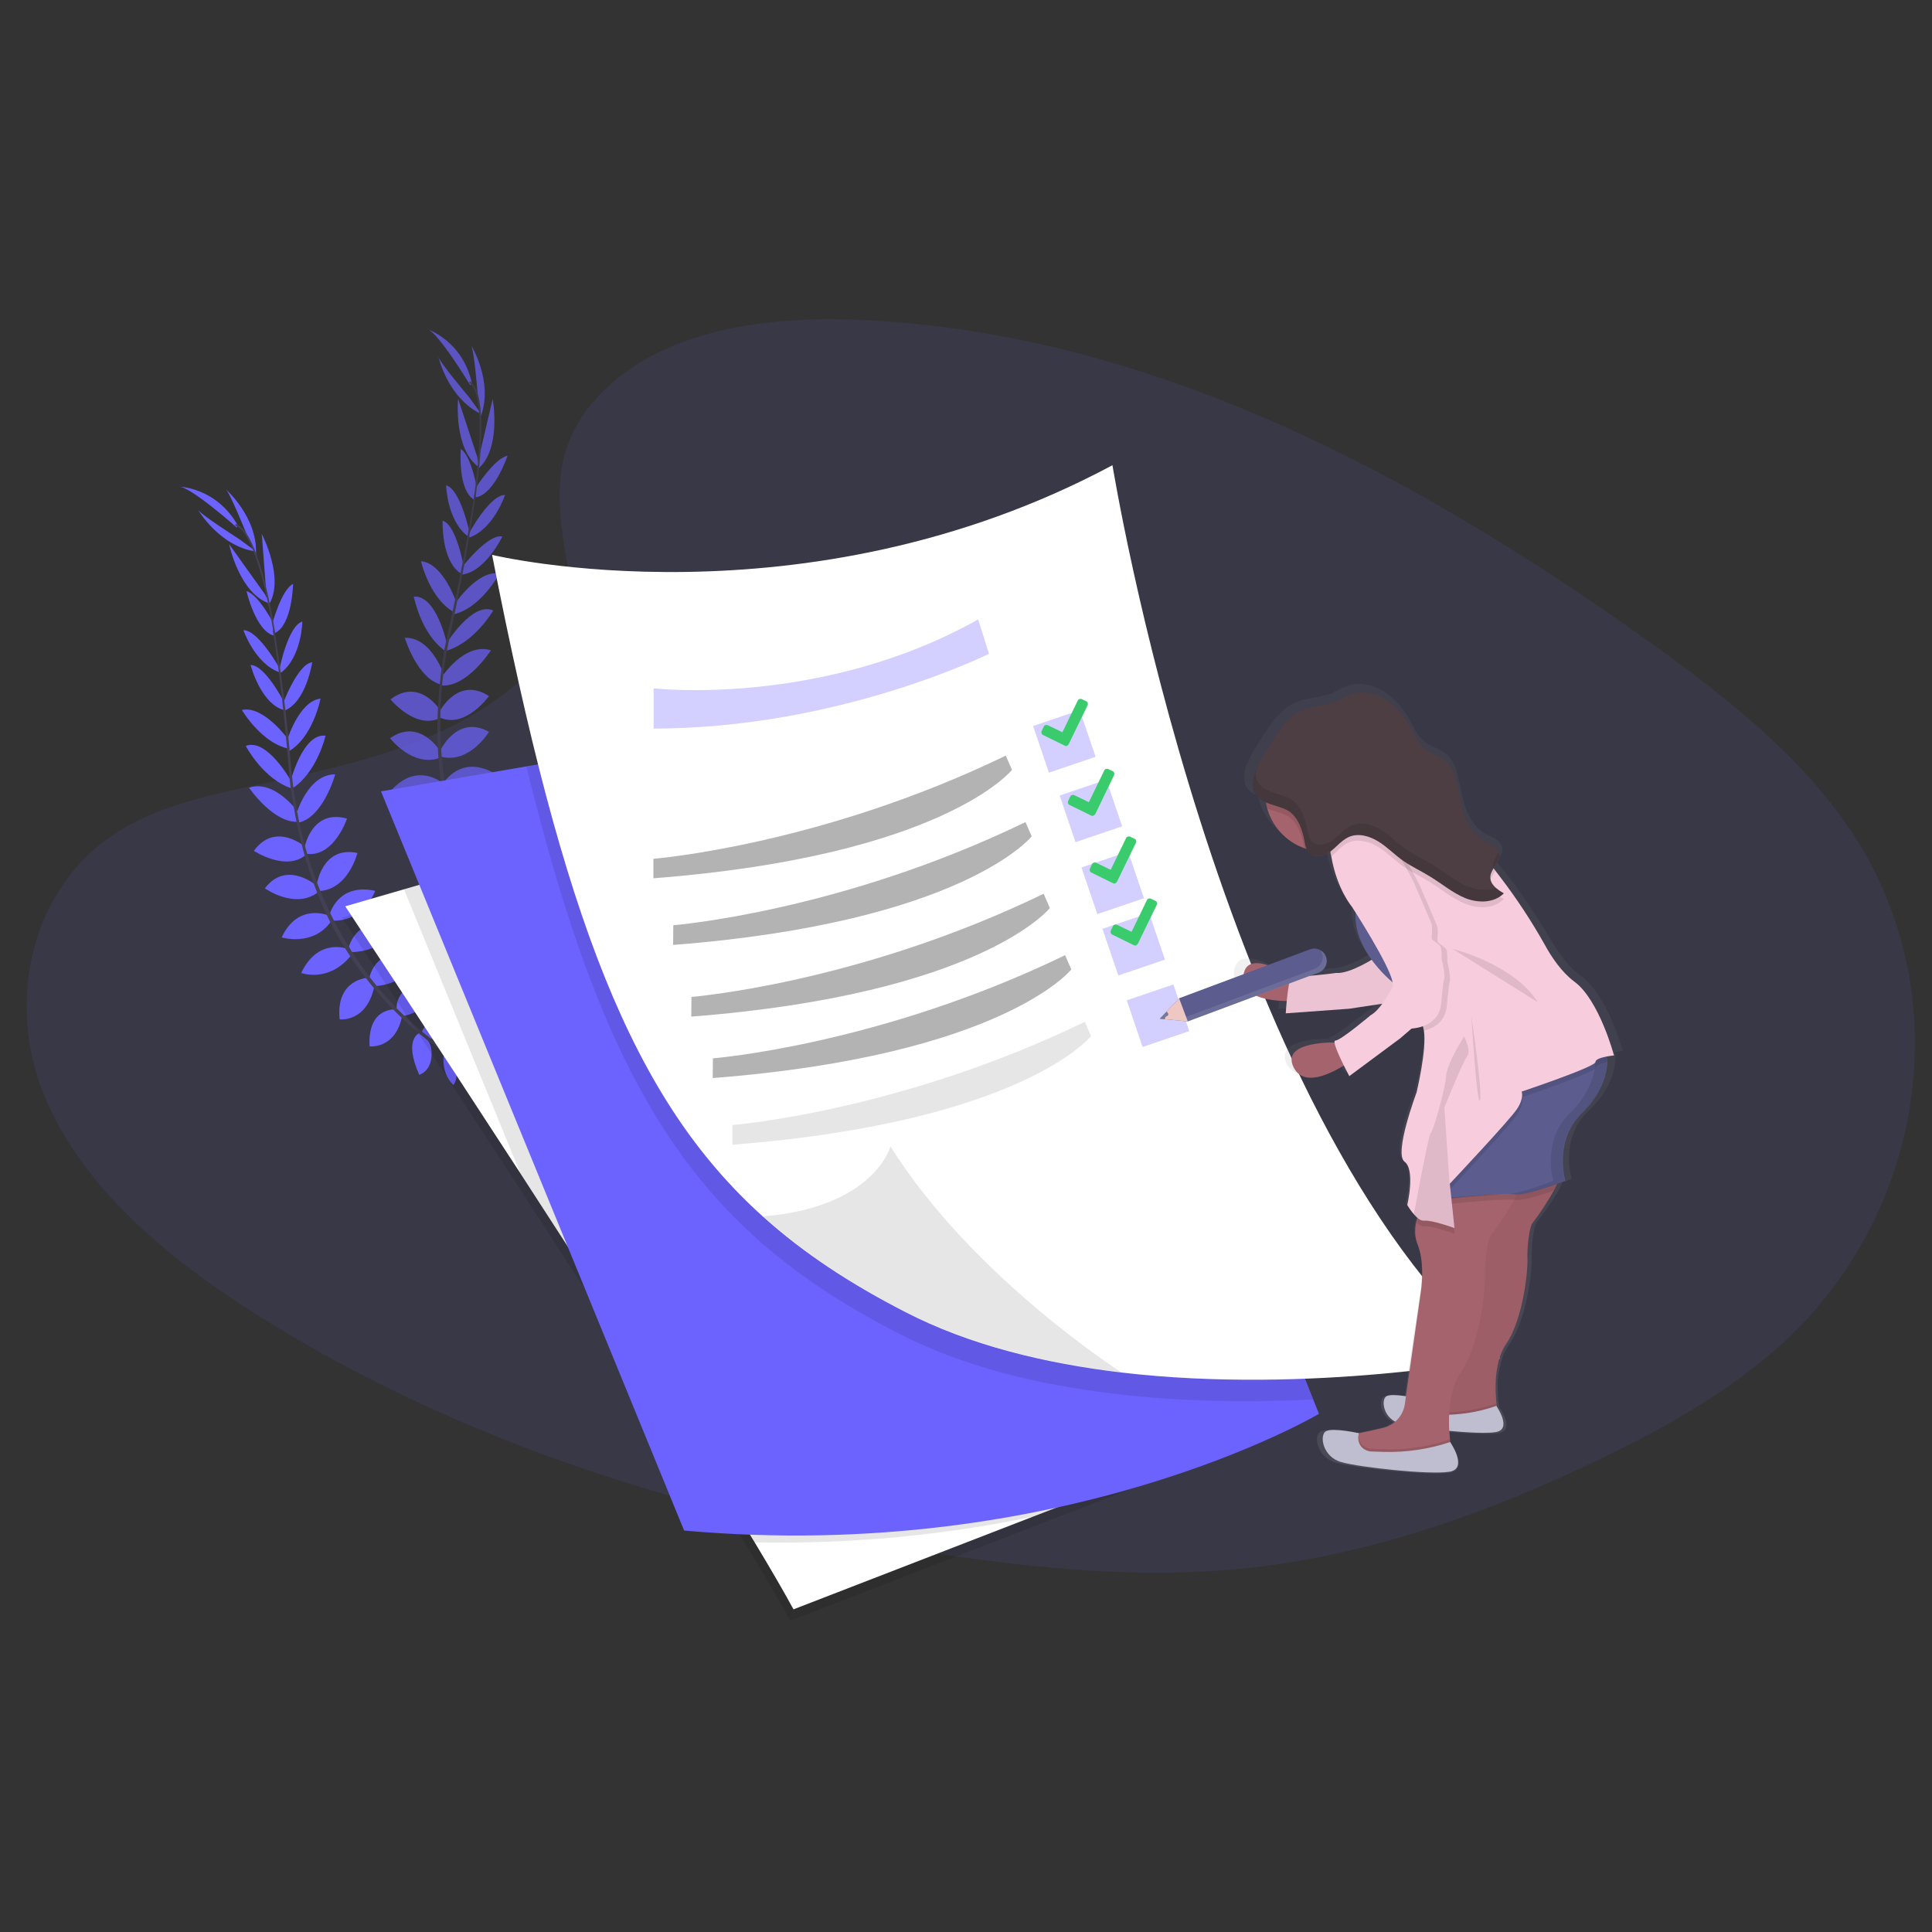 <?xml version="1.0" encoding="utf-8"?>
<!-- Generator: Adobe Illustrator 19.0.0, SVG Export Plug-In . SVG Version: 6.00 Build 0)  -->
<svg version="1.1" xmlns="http://www.w3.org/2000/svg" xmlns:xlink="http://www.w3.org/1999/xlink" x="0px" y="0px"
	 viewBox="0 0 1000 1000" style="enable-background:new 0 0 1000 1000;" xml:space="preserve">
<rect x="0" y="0" width="1000" height="1000" fill="#333333" stroke="none"/>
<style type="text/css">
	.st0{opacity:0.1;enable-background:new    ;}
	.st1{fill:#6C63FF;}
	.st2{opacity:0.7;}
	.st3{fill:#444053;}
	.st4{fill:#FFFFFF;}
	.st5{opacity:0.3;fill:#6C63FF;enable-background:new    ;}
	.st6{opacity:0.3;enable-background:new    ;}
	.st7{fill:#3ACC6C;}
	.st8{fill:url(#SVGID_1_);}
	.st9{fill:#A5636D;}
	.st10{opacity:5.000000e-02;enable-background:new    ;}
	.st11{fill:#BEBED0;}
	.st12{fill:#5C5C8E;}
	.st13{opacity:0.1;}
	.st14{fill:#F7CDDD;}
	.st15{fill:#4C3E42;}
	.st16{opacity:0.1;fill:#FFFFFF;enable-background:new    ;}
	.st17{fill:#EFC8C4;}
	.st18{fill:#727A9C;}
</style>
<g id="_x23_background">
	<g class="st0">
		<g>
			<path class="st1" d="M315.7,199.2c33.2-29.9,85.2-35.9,132.5-33.5c148.8,7.4,283.1,80,399.3,162.1c42,29.7,83.5,61.7,110.8,102.6
				c55.6,83.3,39.1,198.6-38.2,267.2c-26.3,23.3-58.2,41.3-90.9,57.1c-58.2,28.2-120.9,50.8-187,57.3c-47.1,4.6-94.7,0.8-141.6-5.6
				C369.8,788.4,241.3,748.8,133.7,681c-47.1-29.7-91.6-66.6-111.1-114.8c-19.5-48.1-7-109,41.2-137.4c20-11.8,43.7-17.1,67.1-22.1
				c34.3-7.4,69.3-14.5,100.2-29.5c32.1-15.4,69.9-45.2,63.6-79.4C288,261.2,282.5,229,315.7,199.2z"/>
		</g>
	</g>
</g>
<g>
	<g id="_x23_accessory_x28_have_x5B_leaf_x5D__x29__1_" class="st2">
		<path class="st1" d="M266.4,490.3c0,0,10.2-3.4,17.8,3c0,0-4.1,4.4-14.8,0.9L266.4,490.3z"/>
		<path class="st1" d="M265.3,490.4c0,0-5.3,9.4-0.6,18c0,0,5.1-3,3.9-14.3L265.3,490.4z"/>
		<path class="st1" d="M257.1,477.8c0,0,3-8.4,21.6-0.3c0,0-1.4,5.6-8.9,6.3S259.7,481.5,257.1,477.8z"/>
		<path class="st1" d="M255.9,477.4c0,0-8.9,0.4-6.5,20.6c0,0,5.8,0.3,8.6-6.7C260.9,484.3,258.7,481,255.9,477.4z"/>
		<path class="st1" d="M248.2,462.2c0,0,2.7-14.4,22.1-7.6c0,0-2,13.1-19.5,11.9L248.2,462.2z"/>
		<path class="st1" d="M239.4,442.8c0,0,7-15.2,25.5-5.2c0,0-3.6,13.9-23.3,9.8L239.4,442.8z"/>
		<path class="st1" d="M234.3,423.8c0,0,8.8-14.4,27.1-4.4c0,0-8.5,12.8-26.6,7.6L234.3,423.8z"/>
		<path class="st1" d="M229.6,405.3c0,0,8.8-15,26.4-5c0,0-10.5,13.6-25.9,8.1L229.6,405.3z"/>
		<path class="st1" d="M227.9,388.5c0,0,8.7-18.9,25.2-9.7c0,0-10,16.6-24.7,12.9L227.9,388.5z"/>
		<path class="st1" d="M227.4,368.5c0,0,9.5-18.8,25.7-8.2c0,0-12.1,16.9-25.2,11.2L227.4,368.5z"/>
		<path class="st1" d="M228.6,350.5c0,0,11.8-18.2,25.5-13.9c0,0-12.3,19.2-25.5,18.2L228.6,350.5z"/>
		<path class="st1" d="M231,333.2c0,0,13.5-22.1,24.3-17.2c0,0-9.8,17-24.9,21L231,333.2z"/>
		<path class="st1" d="M235.2,312.9c0,0,12-18.2,23.3-16c0,0-9.8,18.4-24.4,21.2L235.2,312.9z"/>
		<path class="st1" d="M238.9,293.9c0,0,13.6-17.8,21.1-16.2c0,0-8.9,18.7-21.2,19.7L238.9,293.9z"/>
		<path class="st1" d="M242.6,276.3c0,0,10.9-20.3,18.8-20.1c0,0-5.8,17.5-18.4,22L242.6,276.3z"/>
		<path class="st1" d="M246,252.8c0,0,10.1-15.8,16.7-16.9c0,0-6.7,20-16.4,21.5L246,252.8z"/>
		<path class="st1" d="M247.8,237.3l7.2-30.8c0,0,4.8,26-7.8,36.4L247.8,237.3z"/>
		<path class="st1" d="M247.3,204.7c0,0-1.9-24.4-3.6-26.2c0,0,11.8,18.7,5.2,36.9L247.3,204.7z"/>
		<path class="st1" d="M247.7,462.1c0,0-13.5-5.6-18.4,14.3c0,0,12.1,5.5,20.6-9.8L247.7,462.1z"/>
		<path class="st1" d="M238.9,442.1c0,0-16.2-4.4-20.4,16.2c0,0,12.9,6.1,22.5-11.5L238.9,442.1z"/>
		<path class="st1" d="M233.8,425.1c0,0-12.9-10.9-27.1,4.4c0,0,12,9.4,27.6-1.2L233.8,425.1z"/>
		<path class="st1" d="M229.2,405.4c0,0-13.1-11.4-26.6,3.6c0,0,14.2,9.6,27.1-0.5L229.2,405.4z"/>
		<path class="st1" d="M228,389c0,0-10.7-17.8-26.1-6.9c0,0,11.8,15.4,26,10.1L228,389z"/>
		<path class="st1" d="M228.3,368.3c0,0-10.7-18.1-26.2-6.3c0,0,13.2,16.1,26,9.5L228.3,368.3z"/>
		<path class="st1" d="M230.2,350.4c0,0-6.4-20.7-20.7-20.3c0,0,6.6,21.9,19.5,24.4L230.2,350.4z"/>
		<path class="st1" d="M231.3,333.2c0,0-5.3-25.3-17.1-24.4c0,0,3.6,19.3,16.3,28.2L231.3,333.2z"/>
		<path class="st1" d="M236.3,312c0,0-6.9-20.6-18.4-21.5c0,0,4.7,20.4,18.1,26.9L236.3,312z"/>
		<path class="st1" d="M240.1,293.8c0,0-3.7-22.1-11-24.3c0,0-0.9,20.7,9.5,27.4L240.1,293.8z"/>
		<path class="st1" d="M243.1,275.9c0,0-4.7-22.7-12.2-24.7c0,0,0.5,18.4,11.3,26.4L243.1,275.9z"/>
		<path class="st1" d="M247.2,254.5c0,0-3-18.5-8.7-22.1c0,0-1.7,21.1,6.8,26.2L247.2,254.5z"/>
		<path class="st1" d="M247,236.4l-9.9-30c0,0-2.5,26.3,11,35.6L247,236.4z"/>
		<path class="st1" d="M242.9,205.7c0,0-15.8-18.7-16-21.1c0,0,4.8,21.5,22.3,29.8L242.9,205.7z"/>
		<path class="st1" d="M243.4,199.4c0,0-16.6-27.5-22.2-29c0,0,18.2,5.8,23.1,28.1L243.4,199.4z"/>
		<path class="st3" d="M246.1,257.6l-0.8-0.1c4.7-34,3.8-55.1-2.5-59.4l0.5-0.7C250,201.9,251,222.8,246.1,257.6z"/>
		<path class="st3" d="M231.1,337.9l-1.3-0.3c0.6-3.1,1.2-6.3,1.9-9.5c6.2-27.6,11.1-53,13.8-72.4l0.9-0.7
			c-2.7,19.5-7.3,45.8-13.4,73.4C232.4,331.6,231.7,334.8,231.1,337.9z"/>
		<path class="st3" d="M285.1,512.2c-0.2-0.2-19.2-15.6-35.5-44.8c-9.6-17.1-16.2-35.5-20-54.7c-4.7-23.9-4-51.7,0.7-77.6l1.1,0.9
			c-10.6,58,4.8,103.8,19.6,130.4c16.1,28.8,34.9,44.2,35.1,44.4L285.1,512.2z"/>
	</g>
	<g id="_x23_accessory_x28_have_x5B_leaf_x5D__x29_">
		<path class="st1" d="M231,543.9c0,0,8.8-6.3,17.8-2.4c0,0-2.5,5.4-13.9,5.3L231,543.9z"/>
		<path class="st1" d="M229.9,544.3c0,0-2.4,10.6,4.8,17.3c0,0,4-4.5-0.5-14.8L229.9,544.3z"/>
		<path class="st1" d="M218.3,534.7c0,0,0.3-8.9,20.5-6.7c0,0,0.3,5.8-6.6,8.7C225.3,539.7,222,537.5,218.3,534.7z"/>
		<path class="st1" d="M217.1,534.7c0,0-8.4,3-0.1,21.6c0,0,5.5-1.4,6.3-9C224,539.8,220.9,537.3,217.1,534.7z"/>
		<path class="st1" d="M205.3,522.6c0,0-1.7-14.5,18.8-13.9c0,0,1.9,13.1-15.1,17.2L205.3,522.6z"/>
		<path class="st1" d="M191.1,506.6c0,0,2.2-16.7,22.8-12.5c0,0,0.6,14.3-19.3,16.3L191.1,506.6z"/>
		<path class="st1" d="M180.6,490c0,0,4.1-16.3,24.5-12.3c0,0-4.2,14.7-23.1,15.1L180.6,490z"/>
		<path class="st1" d="M170.5,473.7c0,0,4-16.9,23.7-12.6c0,0-5.9,16.2-22.3,15.4L170.5,473.7z"/>
		<path class="st1" d="M163.9,458.2c0,0,2.7-20.6,21.1-16.7c0,0-4.6,18.8-19.7,19.7L163.9,458.2z"/>
		<path class="st1" d="M157.5,439.2c0,0,3.5-20.7,22.1-15.5c0,0-6.5,19.8-20.7,18.3L157.5,439.2z"/>
		<path class="st1" d="M153.3,421.6c0,0,5.9-20.9,20.2-20.8c0,0-6,22-18.9,25L153.3,421.6z"/>
		<path class="st1" d="M150.4,404.4c0,0,6.3-25.1,18.1-23.6c0,0-4.3,19.1-17.5,27.5L150.4,404.4z"/>
		<path class="st1" d="M148.4,383.8c0,0,6.1-20.9,17.5-22.2c0,0-3.9,20.5-17,27.6L148.4,383.8z"/>
		<path class="st1" d="M146.3,364.6c0,0,7.8-21.1,15.3-21.8c0,0-3,20.5-14.5,25.1L146.3,364.6z"/>
		<path class="st1" d="M144.6,346.6c0,0,4.4-22.7,11.9-24.9c0,0-0.3,18.4-11.1,26.5L144.6,346.6z"/>
		<path class="st1" d="M140.8,323.3c0,0,4.8-18.1,10.9-21.1c0,0-0.4,21.1-9.3,25.4L140.8,323.3z"/>
		<path class="st1" d="M137.9,307.9l-2.4-31.5c0,0,12.3,23.4,3.4,37L137.9,307.9z"/>
		<path class="st1" d="M127.8,276.9c0,0-9.1-22.8-11.2-23.9c0,0,16.7,14.4,15.9,33.7L127.8,276.9z"/>
		<path class="st1" d="M204.7,522.5c0,0-14.5-1.4-13.4,19.1c0,0,13.2,1.6,16.8-15.5L204.7,522.5z"/>
		<path class="st1" d="M190.4,506.1c0,0-16.7,0.6-14.6,21.5c0,0,14.2,1.9,18.1-17.7L190.4,506.1z"/>
		<path class="st1" d="M180.4,491.3c0,0-15.5-6.6-24.5,12.3c0,0,14.3,5.4,26-9.3L180.4,491.3z"/>
		<path class="st1" d="M170.2,473.9c0,0-15.9-7-24.4,11.3c0,0,16.4,5,25.7-8.5L170.2,473.9z"/>
		<path class="st1" d="M164.1,458.6c0,0-15.6-13.8-27,1.2c0,0,15.7,11.2,27.7,1.9L164.1,458.6z"/>
		<path class="st1" d="M158.4,438.7c0,0-15.6-14-27,1.7c0,0,17.4,11.4,27.6,1.4L158.4,438.7z"/>
		<path class="st1" d="M154.8,421c0,0-12.3-17.8-25.9-13.3c0,0,12.8,18.9,25.9,17.6V421z"/>
		<path class="st1" d="M150.7,404.3c0,0-12.6-22.6-23.5-18.2c0,0,9.1,17.4,23.9,22L150.7,404.3z"/>
		<path class="st1" d="M149.1,382.6c0,0-12.8-17.7-23.9-15.1c0,0,10.6,18,25.3,20.2L149.1,382.6z"/>
		<path class="st1" d="M147.4,364.1c0,0-10.1-20-17.7-19.9c0,0,5.2,20,17.2,23.3L147.4,364.1z"/>
		<path class="st1" d="M144.9,346.2c0,0-11.2-20.2-18.9-20c0,0,6,17.4,18.7,21.8L144.9,346.2z"/>
		<path class="st1" d="M142.5,324.4c0,0-8.4-16.7-14.9-18.4c0,0,4.7,20.6,14.2,23L142.5,324.4z"/>
		<path class="st1" d="M137,307.4l-18.4-25.7c0,0,5.4,25.9,21.1,30.7L137,307.4z"/>
		<path class="st1" d="M123.9,279.1c0,0-20.6-13.1-21.5-15.4c0,0,11,19.1,30.2,21.8L123.9,279.1z"/>
		<path class="st1" d="M122.5,273c0,0-24-21.3-29.9-21.1c0,0,19.1,0.2,30.4,19.9L122.5,273z"/>
		<path class="st3" d="M142.5,327.8l-0.8,0.2c-5.7-33.9-12.8-53.7-20-56l0.3-0.8C129.5,273.5,136.7,293.1,142.5,327.8z"/>
		<path class="st3" d="M151.9,408.9l-1.3,0.2c-0.4-3.1-0.8-6.4-1-9.6c-2.3-28.1-5.2-53.9-8.4-73.2l0.7-0.9c3.2,19.4,6.7,45.9,9,74.1
			C151.3,402.5,151.6,405.7,151.9,408.9z"/>
		<path class="st3" d="M255.4,559.3c-0.3-0.1-23-9.2-47.2-32.2c-14.1-13.4-26.1-29.1-35.4-46.3c-11.6-21.5-19.2-48.2-22.4-74.3
			l1.4,0.6c7.2,58.5,35.4,97.6,57.5,118.7c23.9,22.8,46.5,31.9,46.7,32L255.4,559.3z"/>
	</g>
	<g id="_x23_chart_x28_have_x5B_list_x2C_paper_x5D__x29_">
		<path class="st0" d="M617.9,758.1L533,790.9l-124,48c-4.7-8.7-11.6-20.6-20.1-34.7c-29.3-48.6-78-124.4-121.2-190.9
			C219,538.4,177,475,177,475l30.4-8.8l248-72L617.9,758.1z"/>
		<path class="st4" d="M619.6,752.2L534.7,785l-124,48c-4.7-8.7-11.6-20.6-20.1-34.7c-29.3-48.6-78-124.4-121.2-190.9
			c-48.7-74.9-90.7-138.3-90.7-138.3l30.4-8.8l248-72L619.6,752.2z"/>
		<path class="st0" d="M619.6,752.2L534.7,785c-47.4,9.9-95.7,14.3-144.1,13.3c-29.3-48.6-78-124.4-121.2-190.9l-60.3-147.1l248-72
			L619.6,752.2z"/>
		<path class="st1" d="M682.7,731.8c0,0-131.8,78-328.6,60.4L197.2,409.6l75.2-12.9l259.9-44.6l147.4,372.2L682.7,731.8z"/>
		<path class="st0" d="M679.7,724.4c-31,1.5-66.9,1.4-103.1-3c-39.1-4.6-78.4-14-112.1-31.5c-28.2-14.5-52.3-30.3-73.3-49.2
			c-54.6-49.1-88.4-119.4-118.7-243.9l259.9-44.7L679.7,724.4z"/>
		<path class="st4" d="M776.4,703c0,0-97.2,19-196.1,7.4c-39.1-4.7-78.4-14-112.1-31.5c-28.2-14.5-52.3-30.3-73.3-49.2
			c-67.7-60.9-103.4-154.1-140.2-342.5c0,0,161.5,39,321.1-46.4C575.9,240.7,629.7,576.8,776.4,703z"/>
		<path class="st0" d="M580.4,710.3c-39.1-4.7-78.4-14-112.1-31.5c-28.2-14.5-52.3-30.3-73.3-49.2c57.6-4.7,65.9-36.2,65.9-36.2
			C503.5,661.3,580.4,710.3,580.4,710.3z"/>
		<path class="st5" d="M338.3,356.3c0,0,86.8,9.9,168-35.7l5.6,17.8c0,0-77.7,38.7-173.6,38.7L338.3,356.3L338.3,356.3z"/>
		<path class="st6" d="M338.3,444.5c0,0,86.3-6.9,182.3-53.4l3.2,7.4c0,0-35.4,44.5-185.6,56.1V444.5z"/>
		<path class="st6" d="M348.5,478.9c0,0,86.3-6.9,182.3-53.4l3.2,7.4c0,0-35.4,44.5-185.6,56.2L348.5,478.9L348.5,478.9z"/>
		<path class="st6" d="M357.9,516c0,0,86.3-6.9,182.3-53.4l3.2,7.4c0,0-35.4,44.5-185.6,56.2L357.9,516L357.9,516z"/>
		<path class="st6" d="M369,547.8c0,0,86.3-6.9,182.3-53.4l3.2,7.4c0,0-35.4,44.5-185.6,56.2L369,547.8L369,547.8z"/>
		<path class="st0" d="M379.2,582.3c0,0,86.3-6.9,182.3-53.4l3.2,7.4c0,0-35.4,44.5-185.6,56.2V582.3z"/>
		
			<rect x="538.3" y="371.4" transform="matrix(-0.947 0.322 -0.322 -0.947 1196.441 570.111)" class="st5" width="25.5" height="25.5"/>
		
			<rect x="552" y="407.3" transform="matrix(-0.947 0.322 -0.322 -0.947 1234.726 635.675)" class="st5" width="25.5" height="25.5"/>
		
			<rect x="574" y="476.4" transform="matrix(-0.947 0.322 -0.322 -0.947 1299.958 763.028)" class="st5" width="25.5" height="25.5"/>
		
			<rect x="586.6" y="513.5" transform="matrix(-0.947 0.322 -0.322 -0.947 1336.411 831.101)" class="st5" width="25.5" height="25.5"/>
		
			<rect x="563.2" y="444.6" transform="matrix(-0.947 0.322 -0.322 -0.947 1268.63 704.622)" class="st5" width="25.5" height="25.5"/>
		<path class="st7" d="M551.2,386l-11.4-5.6c-0.7-0.3-0.9-1.2-0.7-1.9l0,0l1.2-2.5c0.3-0.7,1.2-0.9,1.9-0.7l0,0l7.7,3.7l8-16.5
			c0.3-0.7,1.2-0.9,1.9-0.7l2.5,1.2c0.7,0.3,0.9,1.2,0.7,1.9l0,0l-9.8,20.2C552.7,386,551.9,386.4,551.2,386L551.2,386z"/>
		<path class="st7" d="M576.2,457.2l-11.4-5.6c-0.7-0.3-0.9-1.2-0.7-1.9l0,0l1.2-2.5c0.3-0.7,1.2-0.9,1.9-0.7l7.7,3.7l8-16.5
			c0.3-0.7,1.2-0.9,1.9-0.7l2.5,1.2c0.7,0.3,1,1.2,0.7,1.9l0,0l-9.8,20.2C577.6,457.3,576.8,457.5,576.2,457.2L576.2,457.2z"/>
		<path class="st7" d="M564.9,422.2l-11.4-5.6c-0.7-0.3-0.9-1.2-0.7-1.9l1.2-2.5c0.3-0.7,1.2-0.9,1.9-0.7l0,0l7.7,3.7l8-16.5
			c0.3-0.7,1.2-0.9,1.9-0.7l0,0l2.5,1.2c0.7,0.3,0.9,1.2,0.7,1.9l-9.8,20.3C566.4,422.2,565.6,422.4,564.9,422.2L564.9,422.2
			L564.9,422.2z"/>
		<path class="st7" d="M587,489.3l-11.4-5.6c-0.7-0.3-0.9-1.2-0.7-1.9l0,0l1.2-2.5c0.3-0.7,1.2-0.9,1.9-0.7l0,0l7.7,3.7l8-16.5
			c0.3-0.7,1.2-0.9,1.9-0.7l2.5,1.2c0.7,0.3,0.9,1.2,0.7,1.9l0,0l-9.8,20.2C588.4,489.4,587.7,489.6,587,489.3z"/>
	</g>
	<g id="_x23_woman_x28_bend_x2C_write_x29_">
		
			<linearGradient id="SVGID_1_" gradientUnits="userSpaceOnUse" x1="761.745" y1="611.57" x2="761.745" y2="203.077" gradientTransform="matrix(1 0 0 1 -22.3 150.96)">
			<stop  offset="0" style="stop-color:#808080;stop-opacity:0.25"/>
			<stop  offset="0.54" style="stop-color:#808080;stop-opacity:0.12"/>
			<stop  offset="1" style="stop-color:#808080;stop-opacity:0.1"/>
		</linearGradient>
		<path class="st8" d="M836.3,545.5l-0.9-0.8c2.4-0.5,4.6-0.7,4.6-0.7s-8-29-21.5-38.7c-6.7-4.7-12.3-12.8-16.2-19.5
			c-7.2-12.3-15.2-24.2-24.1-35.4l-2.5-3l-1-1.4c1.4-2.2,3.2-4.3,3-6.9c0,0,0,0,0-0.1c0-0.2,0-0.3,0-0.4c0-0.3-0.1-0.6-0.2-0.9
			l-0.1,0.2c-1.1-3.3-5.5-4.7-8.8-6.6c-7.6-4.3-10.8-13.6-12.5-22.4c-1.3-6.8-2.3-14.4-7.6-18.7c-3.4-2.8-8-3.7-11.4-6.5
			c-3.2-2.6-5.1-6.6-7-10.3c-3.4-6.1-7.9-11.8-13.7-15.5s-13.4-5.1-19.9-2.6c-2.5,0.9-4.7,2.5-7.2,3.5c-6.1,2.5-13.1,2.2-19.1,4.9
			c-7.4,3.3-12.3,10.6-16.7,17.5c-2.3,3.6-5.8,8.8-7.9,14c0-0.2,0-0.3,0-0.5c-1,2.3-1.5,4.8-1.6,7.4c0,1.1,0.1,2.1,0.3,3.2
			c0.9,3.4,3.6,5.2,6.9,6.6c0.2,1.1,0.4,2.1,0.8,3.2c3,9.7,10.5,17.5,20.2,20.6c0.3,0.1,0.6,0.2,0.8,0.3c0.3,0.7,0.6,1.3,1,1.9
			c2.7,3.4,8.1,2.5,11.7,0c0.2-0.1,0.3-0.2,0.4-0.3c0,0.5,0.1,0.9,0.2,1.4c0.1,0.4,0.2,0.8,0.3,1.2c3.2,17.1,11.2,26.3,11.2,26.3
			s0.8,1.1,1.9,3c-0.7,9.4,3.6,18,8.6,24.7c-4.3,2.5-13.5,7.4-19.3,6.9c0,0-21,2.7-23.4,1.4c-0.3-0.2-0.7,0.1-0.9,0.7
			c-5.8-3.6-24.3-13.7-25.9-0.7c-1.4,11.8,15.4,13.4,23.4,13.4c-0.3,3.5-0.6,6.3-0.6,6.3l34.5-2.4l17.9-2.6c-1.9,2.6-4.2,5-6.4,6.1
			c0,0-16.2,13.1-19,13.3c-0.4,0-0.5,0.4-0.4,1c-6.9,0-28.1,1-22.2,12.9c5.3,10.7,20.5,3.3,27.2-0.8c1.6,3.1,3,5.6,3,5.6l27.8-19.9
			l6-5.1c2-0.1,4.1-0.5,6-1.2c0,0.1,0.1,0.2,0.1,0.3c0.3,0.6,0.3,1.3,0.5,1.9c1.7,9.7-4,32.4-4,32.4s-12.5,31.9-6.5,36.2
			c6,4.3,1.5,22.7,1.5,22.7c1,1.8,2.3,3.5,3.6,5l0,0c0.7,0.8,1.4,1.4,2.1,2c-0.3,0.8-0.5,1.5-0.7,2.4c-0.9,3.9-0.6,8,1,11.7
			c4.1,10,1.6,24.5,1.6,24.5l-8.1,54.7c-3.9-0.6-8.9-1.1-10.8,0c-2.9,1.6-1.9,9.7,4.7,13.3c-2,1.5-4.4,2.6-6.9,3.1
			c-5.9,1.4-10.1,2.2-12.9,2.7c-0.2,0-14.2-3.1-17.8-1s-1.9,13.4,8.4,16.2c10.1,2.7,47.4,6.7,58.2,5.1l0.7-0.1
			c9.1-1.8,1.1-13.9,0.1-15.3c-0.1-0.5-0.2-1-0.2-1.5c-0.2-1.3-0.3-2.7-0.3-4.2c10.2,0.9,20.3,1.4,25,0.7c0.3,0,0.4-0.1,0.6-0.1
			c8.1-1.6,1-12.3,0.1-13.5c0-0.3-0.1-0.7-0.2-1V727c0-0.3-0.1-0.5-0.1-0.8s0-0.4-0.1-0.7s0-0.4-0.1-0.6c0-0.4-0.1-0.8-0.1-1.3
			c0-0.2,0-0.3,0-0.6c0-0.3,0-0.7-0.1-1c0-0.2,0-0.3,0-0.6c0-0.5,0-1-0.1-1.5c0-0.2,0-0.3,0-0.4c0-0.4,0-0.8,0-1.3
			c0-0.2,0-0.4,0-0.6c0-0.4,0-0.9,0-1.4c0-0.2,0-0.3,0-0.4c0-0.6,0.1-1.2,0.1-1.7l0.1-0.6c0-0.4,0.1-0.8,0.1-1.3
			c0-0.2,0-0.4,0.1-0.7c0.1-0.6,0.2-1.2,0.3-1.8c0-0.2,0.1-0.3,0.1-0.5c0.1-0.4,0.2-0.9,0.3-1.4c0-0.3,0.1-0.4,0.2-0.7
			c0.1-0.5,0.3-1,0.3-1.4c0-0.2,0.1-0.3,0.1-0.4c0.2-0.6,0.3-1.2,0.5-1.8c0.1-0.2,0.2-0.4,0.2-0.6c0.2-0.4,0.3-0.8,0.4-1.3l0.2-0.5
			c0.3-0.6,0.5-1.1,0.8-1.7c0.1-0.2,0.2-0.3,0.3-0.4c0.2-0.4,0.4-0.8,0.7-1.3l0.3-0.5c0.3-0.5,0.7-1.1,1-1.6
			c9.3-13.3,11.8-38.8,11.5-44.4s1.1-17.1,2.8-18.8c1.1-1.1,7.6-10.1,11.5-17c0.7-1.3,1.3-2.5,1.8-3.5c2.8-0.9,4.6-1.7,4.6-1.7l0,0
			l0,0c-0.9-3.6-1.4-7.2-1.4-10.9c0.1-7.2,2-16.7,10.2-24.4c12.1-11.3,13.7-22.7,13.9-27c0-0.3,0-0.6,0-0.8
			C836.4,545.8,836.3,545.5,836.3,545.5z"/>
		<path class="st9" d="M804.2,616.3c-3.3,5.8-6.9,11.5-11,16.8c-1.6,1.7-2.9,13.1-2.6,18.6c0.3,5.5-2.1,30.8-11,43.9
			c-8.9,13.1-4.3,35.8-4.3,35.8l-14.2,5H744l-11.8-3.5l-3.1-8.5c0,0,4.1-0.7,14.4-3c5.8-1.2,10.1-6.1,10.6-12.1l7.2-50.2
			c0,0,2.1-12.7-1.4-21.5c-2-5-1.6-10.7,1.2-15.3l0.3-0.3c0,0,11.1-8.8,22.4-14.3c10-4.8,20.2-7.1,23.1,1.4
			C807.2,610.2,806,613,804.2,616.3z"/>
		<path class="st10" d="M804.2,616.3c-3.3,5.8-6.9,11.5-11,16.8c-1.6,1.7-2.9,13.1-2.6,18.6c0.3,5.5-2.1,30.8-11,43.9
			c-6.3,9.2-5.8,23.3-5.1,30.7c0.3,3.1,0.8,5.1,0.8,5.1l-14.2,5h-17l-11.8-3.5l-3.1-8.5c0,0,1-0.2,3.4-0.6c2.4-0.4,5.9-1.3,11.1-2.5
			c5.8-1.2,10.1-6.2,10.6-12.1l7.2-50.2c0,0,2.1-12.7-1.4-21.5c-2-5-1.6-10.7,1.2-15.3l0.3-0.3c0,0,11.1-8.8,22.4-14.3
			c10-4.8,20.2-7.1,23.1,1.4C807.2,610.2,806,613,804.2,616.3z"/>
		<path class="st0" d="M775.3,731.5l-14.2,5H744l-11.8-3.6l-3.1-8.5c0,0,1-0.2,3.4-0.6c-0.3,3.2,1.8,6.2,4.9,6.9l6.7,0.3
			c0.9,0,1.9,0.1,2.8,0.1c9.4,0,18.7-1.5,27.6-4.6C774.8,729.5,775.3,731.5,775.3,731.5z"/>
		<path class="st11" d="M744.1,732.3l-6.7-0.3c0,0-6.3-1.4-4.7-8.4c0,0-12-2.7-15.1-0.9c-3,1.8-1.6,11.8,7.1,14.2
			c8.5,2.4,40.2,5.8,49.2,4.4l0.6-0.1c8.3-1.7,0-13.5,0-13.5l0,0C764.8,731.1,754.5,732.6,744.1,732.3z"/>
		<path class="st9" d="M785.2,618.3c-0.4,0.9-0.9,1.9-1.5,2.8c-4.2,7.6-10.9,17.2-12.1,18.4c-1.8,1.9-3.2,14.8-3,21.1
			c0.3,6.3-2.4,34.8-12.4,49.6c-5.2,7.6-6.3,17.9-6.2,26.3c0,2.8,0.2,5.7,0.5,8.5c0.3,3.5,0.8,5.6,0.8,5.6l-16,5.6h-19.3l-13.3-4
			l-3.5-9.6c0,0,1.2-0.2,3.8-0.7c2.6-0.5,6.7-1.4,12.4-2.7c6.6-1.4,11.4-6.9,11.9-13.6l8.1-56.8c0,0,2.4-14.4-1.5-24.3
			c-1.5-3.6-1.8-7.7-0.9-11.6c0.5-2.2,1.4-4.2,2.5-6.1c0,0,3.1-2.5,7.8-5.7c2-1.4,4.5-3,7-4.6c11.3-7,26.1-14.1,33.2-9
			c1.6,1.2,2.7,2.9,3.3,4.7C787.4,613.3,786.6,615.5,785.2,618.3z"/>
		<path class="st0" d="M751.3,750.5l-16,5.6h-19.2l-13.3-4l-3.5-9.6c0,0,1.2-0.2,3.8-0.7c-0.3,2.4,0.5,4.7,2.3,6.3
			c1.4,1.1,3,1.8,4.7,1.8l6.1,0.2c1,0,2.1,0.1,3.2,0.1c10.6,0,21.1-1.8,31.1-5.2C750.9,748.4,751.3,750.5,751.3,750.5z"/>
		<path class="st11" d="M716.2,751.5l-6.1-0.2c-1.8,0-3.5-0.7-4.8-1.8c-1.5-1.4-2.9-3.7-2-7.7c0,0-13.5-3-17-1c-3.5,2-1.8,13.3,8,16
			c9.6,2.7,45.3,6.6,55.6,5l0.7-0.1c9.3-1.9,0-15.3,0-15.3l0,0C739.6,750.1,727.9,751.8,716.2,751.5z"/>
		<path class="st0" d="M804.2,616.3c-5.8,2-14.3,4.7-18.9,4.8c-0.5,0-0.9,0-1.4-0.1l0,0c-3.3-0.4-13.4,0.3-22.6,1.1
			c-3.7,0.3-7.3,0.7-10.2,1c-4.4,0.4-7.4,0.8-7.4,0.8v-2.9c2-1.4,4.5-3,7-4.6c11.3-7,26.1-14.1,33.2-9c10-4.8,20.2-7.1,23.1,1.4
			C807.2,610.2,806,613,804.2,616.3z"/>
		<path class="st12" d="M832,549.7c-0.2,4.3-1.8,15.4-13.3,26.6c-14.7,14.4-8.5,34.9-8.5,34.9s-17.5,6.9-25,7c-0.5,0-0.9,0-1.4-0.1
			c-4.6-0.7-22.5,1-32.9,2.1c-4.4,0.4-7.4,0.8-7.4,0.8v-60.9l81.1-19.7l7.4,7.3C832,548.4,832,549,832,549.7z"/>
		<g class="st13">
			<path d="M744.8,620.4l-1.4,0.2v0.7c0,0,3-0.3,7.4-0.8c7.4-0.8,18.8-1.8,26.3-2.1C772,617.8,754.8,619.4,744.8,620.4z"/>
			<path d="M831.9,547.8l-7.4-7.4l-4.9,1.3l6.2,6.1c0,0.6,0,1.2,0,1.9c-0.2,4.3-1.8,15.4-13.3,26.6c-14.7,14.3-8.5,34.9-8.5,34.9
				s-14.5,5.7-22.8,6.9c0.8,0,1.6,0,2.4,0.2c0.5,0.1,0.9,0.1,1.4,0.1c7.5-0.2,25-7,25-7s-6.3-20.6,8.5-34.9
				c11.5-11.2,13.1-22.4,13.3-26.6C832,549.1,832,548.5,831.9,547.8z"/>
		</g>
		<path class="st9" d="M669.9,506.6c0,0-24.5-17-26.3-1.7c-1.8,15.3,26.3,13.1,26.3,13.1V506.6z"/>
		<path class="st14" d="M712.2,495.4c0,0-13.3,8.8-20.6,8.2c0,0-20,2.7-22.4,1.4c-2.4-1.4-3.7,19.5-3.7,19.5l33-2.4l21.1-3.2
			c0,0,10.6-6.4,10.6-12C730.1,501.2,712.2,495.4,712.2,495.4z"/>
		<path class="st10" d="M712.2,495.4c0,0-13.3,8.8-20.6,8.2c0,0-20,2.7-22.4,1.4c-2.4-1.4-3.7,19.5-3.7,19.5l33-2.4l21.1-3.2
			c0,0,10.6-6.4,10.6-12C730.1,501.2,712.2,495.4,712.2,495.4z"/>
		<path class="st9" d="M692.7,539.6c0,0-29.9-1.3-23.2,12.7s29.3-3,29.3-3L692.7,539.6z"/>
		<path class="st12" d="M722.7,510c0,0-24.2-18.1-20.8-40.1c3.4-22,20.8,16.8,20.8,16.8V510z"/>
		<path class="st9" d="M716,410.1c0,8-3.1,15.6-8.6,21.2c-1.4,1.4-2.8,2.6-4.4,3.8c-3,2.1-6.4,3.7-10.1,4.7
			c-1.4,0.3-2.9,0.6-4.3,0.8c-1,0.1-2.1,0.2-3.2,0.2c-3.5,0-6.9-0.6-10.1-1.7c-15.9-5.6-24.4-23-18.8-38.9
			c5.6-15.9,23-24.4,38.9-18.8C707.8,385.6,716,397.2,716,410.1L716,410.1z"/>
		<path class="st0" d="M832,549.7c-2.7,0.5-6.1,1.4-6.1,2.9c0,2.4-38.2,15.3-38.2,15.3s1.4,3.3-2.4,9c-3.8,5.8-34.8,38.7-34.8,38.7
			l0.1,1l0.4,3.8l1.9,18.2c0,0-11.9-4.3-15.7-3.8c-1.3,0.2-2.5-0.7-3.8-1.8c0.5-2.2,1.4-4.2,2.5-6.1c0,0,3.1-2.5,7.8-5.7v-60.9
			l81.1-19.7l7.4,7.3C832,548.4,832,549.1,832,549.7z"/>
		<path class="st14" d="M835.4,546.3c0,0-9.6,0.9-9.6,3.4c0,2.5-38.2,15.3-38.2,15.3s1.4,3.3-2.4,9c-3.8,5.8-34.8,38.7-34.8,38.7
			l2.4,22.9c0,0-11.9-4.3-15.7-3.8c-1.7,0.2-3.6-1.4-5.2-3.2c-1.3-1.5-2.5-3.2-3.5-4.9c0,0,4.3-18.2-1.4-22.4s6.2-35.8,6.2-35.8
			s5.4-22.4,3.8-32.1c-0.1-0.7-0.3-1.3-0.4-1.9c0-0.1,0-0.2-0.1-0.2c-3.4-9.2-40.1-86.3-40.1-86.3c0-2.2,0.2-4.4,0.4-6.5
			c0.1-0.6,0.2-1.3,0.3-1.9c0.2-1.1,0.4-2.3,0.8-3.4c0.2-0.7,0.4-1.4,0.7-2.1c1.1-2.9,2.9-5.2,5.5-5.2c0,0,2.9-3.2,9.6-4.1
			c4.9-0.7,11.9,0,21.5,4.1c22.4,9.6,27.7,10.1,27.7,10.1l11.2,14.8l2.3,3c8.5,11.1,16.2,22.8,23,34.9c3.7,6.8,9,14.6,15.5,19.4
			C827.8,517.6,835.4,546.3,835.4,546.3z"/>
		<path class="st0" d="M751.8,491.1c0,0,31.9,7.9,44.2,27.7L751.8,491.1z"/>
		<path class="st0" d="M761.6,526c0,0,6,40.5,4.4,43.6C764.4,572.6,761.6,526,761.6,526z"/>
		<path class="st0" d="M759.4,546.7c-2.3,3-11.8,26.5-11.8,26.5l2.7,39.4l2.4,22.9c0,0-11.9-4.3-15.7-3.8c-1.7,0.2-3.6-1.4-5.2-3.2
			c2.5-13.4,7.8-41.5,8.7-42c1.3-0.7,7.7-23.3,8-29.6s9.3-20.4,9.3-20.4S761.7,543.8,759.4,546.7z"/>
		<path class="st0" d="M750.4,508.1c-0.6,1.8-1.5,12.2-1.5,12.2c-0.7,9.1-7.6,12.2-11.8,13.1c-0.1-0.7-0.3-1.3-0.4-1.9
			c-3-8.1-40.2-86.4-40.2-86.4c0-4,0.5-8,1.5-11.8c8.1-2.4,21,1.3,21,1.3c3.7-0.5,15.8,23.6,15.8,23.6s8,18.4,9,21
			c0.9,2.5,0,6.6,0.3,8c0.3,1.4,4.1,2.7,4.7,4.7s0.2,5.9,0.5,6.6C749.6,499.1,751,506.3,750.4,508.1z"/>
		<path class="st14" d="M747.5,506.6c-0.6,1.8-1.5,12.2-1.5,12.2c-0.5,7.6-5.4,11-9.6,12.4c-1.9,0.7-3.8,1-5.8,1.2l-5.8,5L698.4,557
			c0,0-9.9-18.4-7.2-18.4s18.2-13.1,18.2-13.1c4.7-2.5,9.5-11,11.7-15.3c-0.2-0.5-0.3-1-0.3-1.6c-0.9-8.1-21-39.2-21-39.2
			s-7.8-9.1-10.7-26c-0.1-0.4-0.2-0.8-0.3-1.2c-0.1-0.5-0.2-1.1-0.2-1.6c-0.3-6.5,4.4-8.9,10-9.4l0,0c3-0.3,5.9-0.2,8.8,0.3
			c2.9,0.3,5.8,0.9,8.6,1.7c2.4-0.3,8.3,9.6,12.2,16.7l0,0c2.1,3.8,3.6,6.9,3.6,6.9s8,18.4,9,21s0,6.7,0.3,8s4.1,2.7,4.7,4.7
			s0.2,5.9,0.5,6.6C746.6,497.6,748.1,504.9,747.5,506.6z"/>
		<path class="st0" d="M778.4,465.3c-5.1,5.2-13.3,5.2-19.9,2.5c-6.6-2.6-12.2-7.4-18.3-11.2c-4-2.5-8.1-4.4-12-6.9l0,0
			c-0.6-0.3-1.1-0.8-1.7-1.1c-4.5-3.2-8.4-7.3-13-10.1c-3.1-2.1-6.8-3.2-10.5-3.4c-1.7,0-3.5,0.3-5,1c-0.3,0.1-0.6,0.3-0.8,0.4
			c-1.5,0.8-3,1.9-4.2,3.2c-1.4,1.2-2.5,2.5-4,3.6c-0.1-0.4-0.2-0.8-0.3-1.2c-0.1-0.5-0.2-1.1-0.2-1.6c-1,0.1-2.1,0.2-3.2,0.2
			c-3.5,0-6.9-0.6-10.1-1.7c0-0.1,0-0.3-0.1-0.4c-1.1-6-3.2-12.4-8-15.8c-2.8-1.9-7.3-2.8-11.2-4.2c-4.7-16.2,4.7-33.2,21-37.8
			c16.2-4.7,33.2,4.7,37.8,21c1.9,6.7,1.5,13.8-1.2,20.2c4.9-0.7,11.9,0,21.5,4.1c22.4,9.6,27.7,10.1,27.7,10.1l11.2,14.8
			c-1.2,1.9-2.6,3.7-2.7,5.8C771.1,460.6,775,463.4,778.4,465.3z"/>
		<path class="st15" d="M667.3,420c4.8,3.4,6.9,9.7,8,15.7c0.3,1.9,0.7,3.9,1.9,5.3c2.5,3.3,7.8,2.4,11.1,0c3.3-2.4,6-6,9.7-7.7
			c5-2.3,10.8-0.6,15.5,2.3c4.7,2.9,8.5,7,13,10.1c4.4,3,9.2,5.2,13.7,8c6.1,3.7,11.7,8.5,18.3,11.2c6.6,2.6,14.8,2.6,19.9-2.5
			c-3.4-1.9-7.3-4.7-7-8.7c0.3-4.1,4.9-7,4.7-11.2c-0.3-4.1-5.2-5.8-8.6-7.8c-7.3-4.2-10.4-13.5-11.9-22.1
			c-1.2-6.7-2.2-14.2-7.2-18.5c-3.2-2.8-7.6-3.7-10.9-6.4c-3.1-2.6-4.8-6.6-6.8-10.2c-3.2-6.1-7.5-11.7-13.1-15.3
			s-12.8-5.1-18.9-2.6c-2.4,0.9-4.5,2.4-6.9,3.4c-5.8,2.5-12.5,2.2-18.3,4.8c-7.1,3.3-11.7,10.5-15.9,17.3
			c-3.6,5.8-10.7,16.2-8.6,23.8C650.9,416.7,661.9,416.3,667.3,420z"/>
		<g class="st13">
			<path d="M776,442.2c0-0.3-0.1-0.6-0.2-0.9c-1.3,2-2.9,4-3,6.3c0,0.5,0,1.1,0.2,1.6C774.3,446.9,776.2,444.8,776,442.2z"/>
			<path d="M760,458.9c-6.6-2.6-12.2-7.4-18.3-11.2c-4.6-2.8-9.4-5-13.8-8c-4.5-3.2-8.4-7.3-13-10.1c-4.7-2.9-10.5-4.6-15.5-2.3
				c-3.7,1.7-6.3,5.2-9.7,7.7c-3.4,2.5-8.5,3.4-11.1,0c-1.2-1.5-1.5-3.5-1.9-5.3c-1.1-6-3.2-12.3-8-15.7c-5.2-3.7-16.4-3.3-18.4-11
				c-0.3-1.4-0.4-2.8-0.3-4.2c-1.3,3.5-1.9,6.9-1.2,10c2,7.8,13.2,7.4,18.4,11c4.8,3.4,6.9,9.7,8,15.7c0.3,1.9,0.7,3.9,1.9,5.3
				c2.5,3.3,7.8,2.4,11.1,0c3.3-2.4,6-6,9.7-7.7c5-2.2,10.8-0.6,15.5,2.3c4.7,2.9,8.5,7,13,10.1c4.4,3,9.2,5.2,13.7,8
				c6.1,3.7,11.7,8.5,18.3,11.2s14.8,2.6,19.9-2.5c-1.3-0.7-2.5-1.5-3.7-2.5C770.1,461.2,764.6,460.7,760,458.9z"/>
		</g>
		<path class="st12" d="M610.3,516.7l67.7-25.3c3.3-1.3,7,0.4,8.3,3.7l0,0l0,0c1.3,3.3-0.4,7-3.8,8.3l0,0l-67.7,25.3l-14.5-1.4
			L610.3,516.7z"/>
		<path class="st16" d="M684.2,493.2L684.2,493.2c1.3,3.3-0.4,7-3.8,8.3l-67.7,25.3l-10.9-1.1l-1.5,1.7l14.5,1.4l67.7-25.3
			c3.3-1.3,5-5,3.8-8.3l0,0l0,0c-0.5-1.4-1.4-2.5-2.6-3.2C683.8,492.4,684,492.8,684.2,493.2z"/>
		<polygon class="st17" points="610.3,516.7 614.8,528.7 602.9,527.5 600.3,527.3 603.8,523.6 		"/>
		<path class="st18" d="M603.8,523.6c0.3,0.2,0.5,0.4,0.7,0.8c0.3,0.3,0.3,0.8,0,1.2c-0.2,0.2-0.4,0.3-0.7,0.4
			c-0.6,0.3-0.9,0.9-0.9,1.6l-2.6-0.3L603.8,523.6z"/>
	</g>
</g>
</svg>
